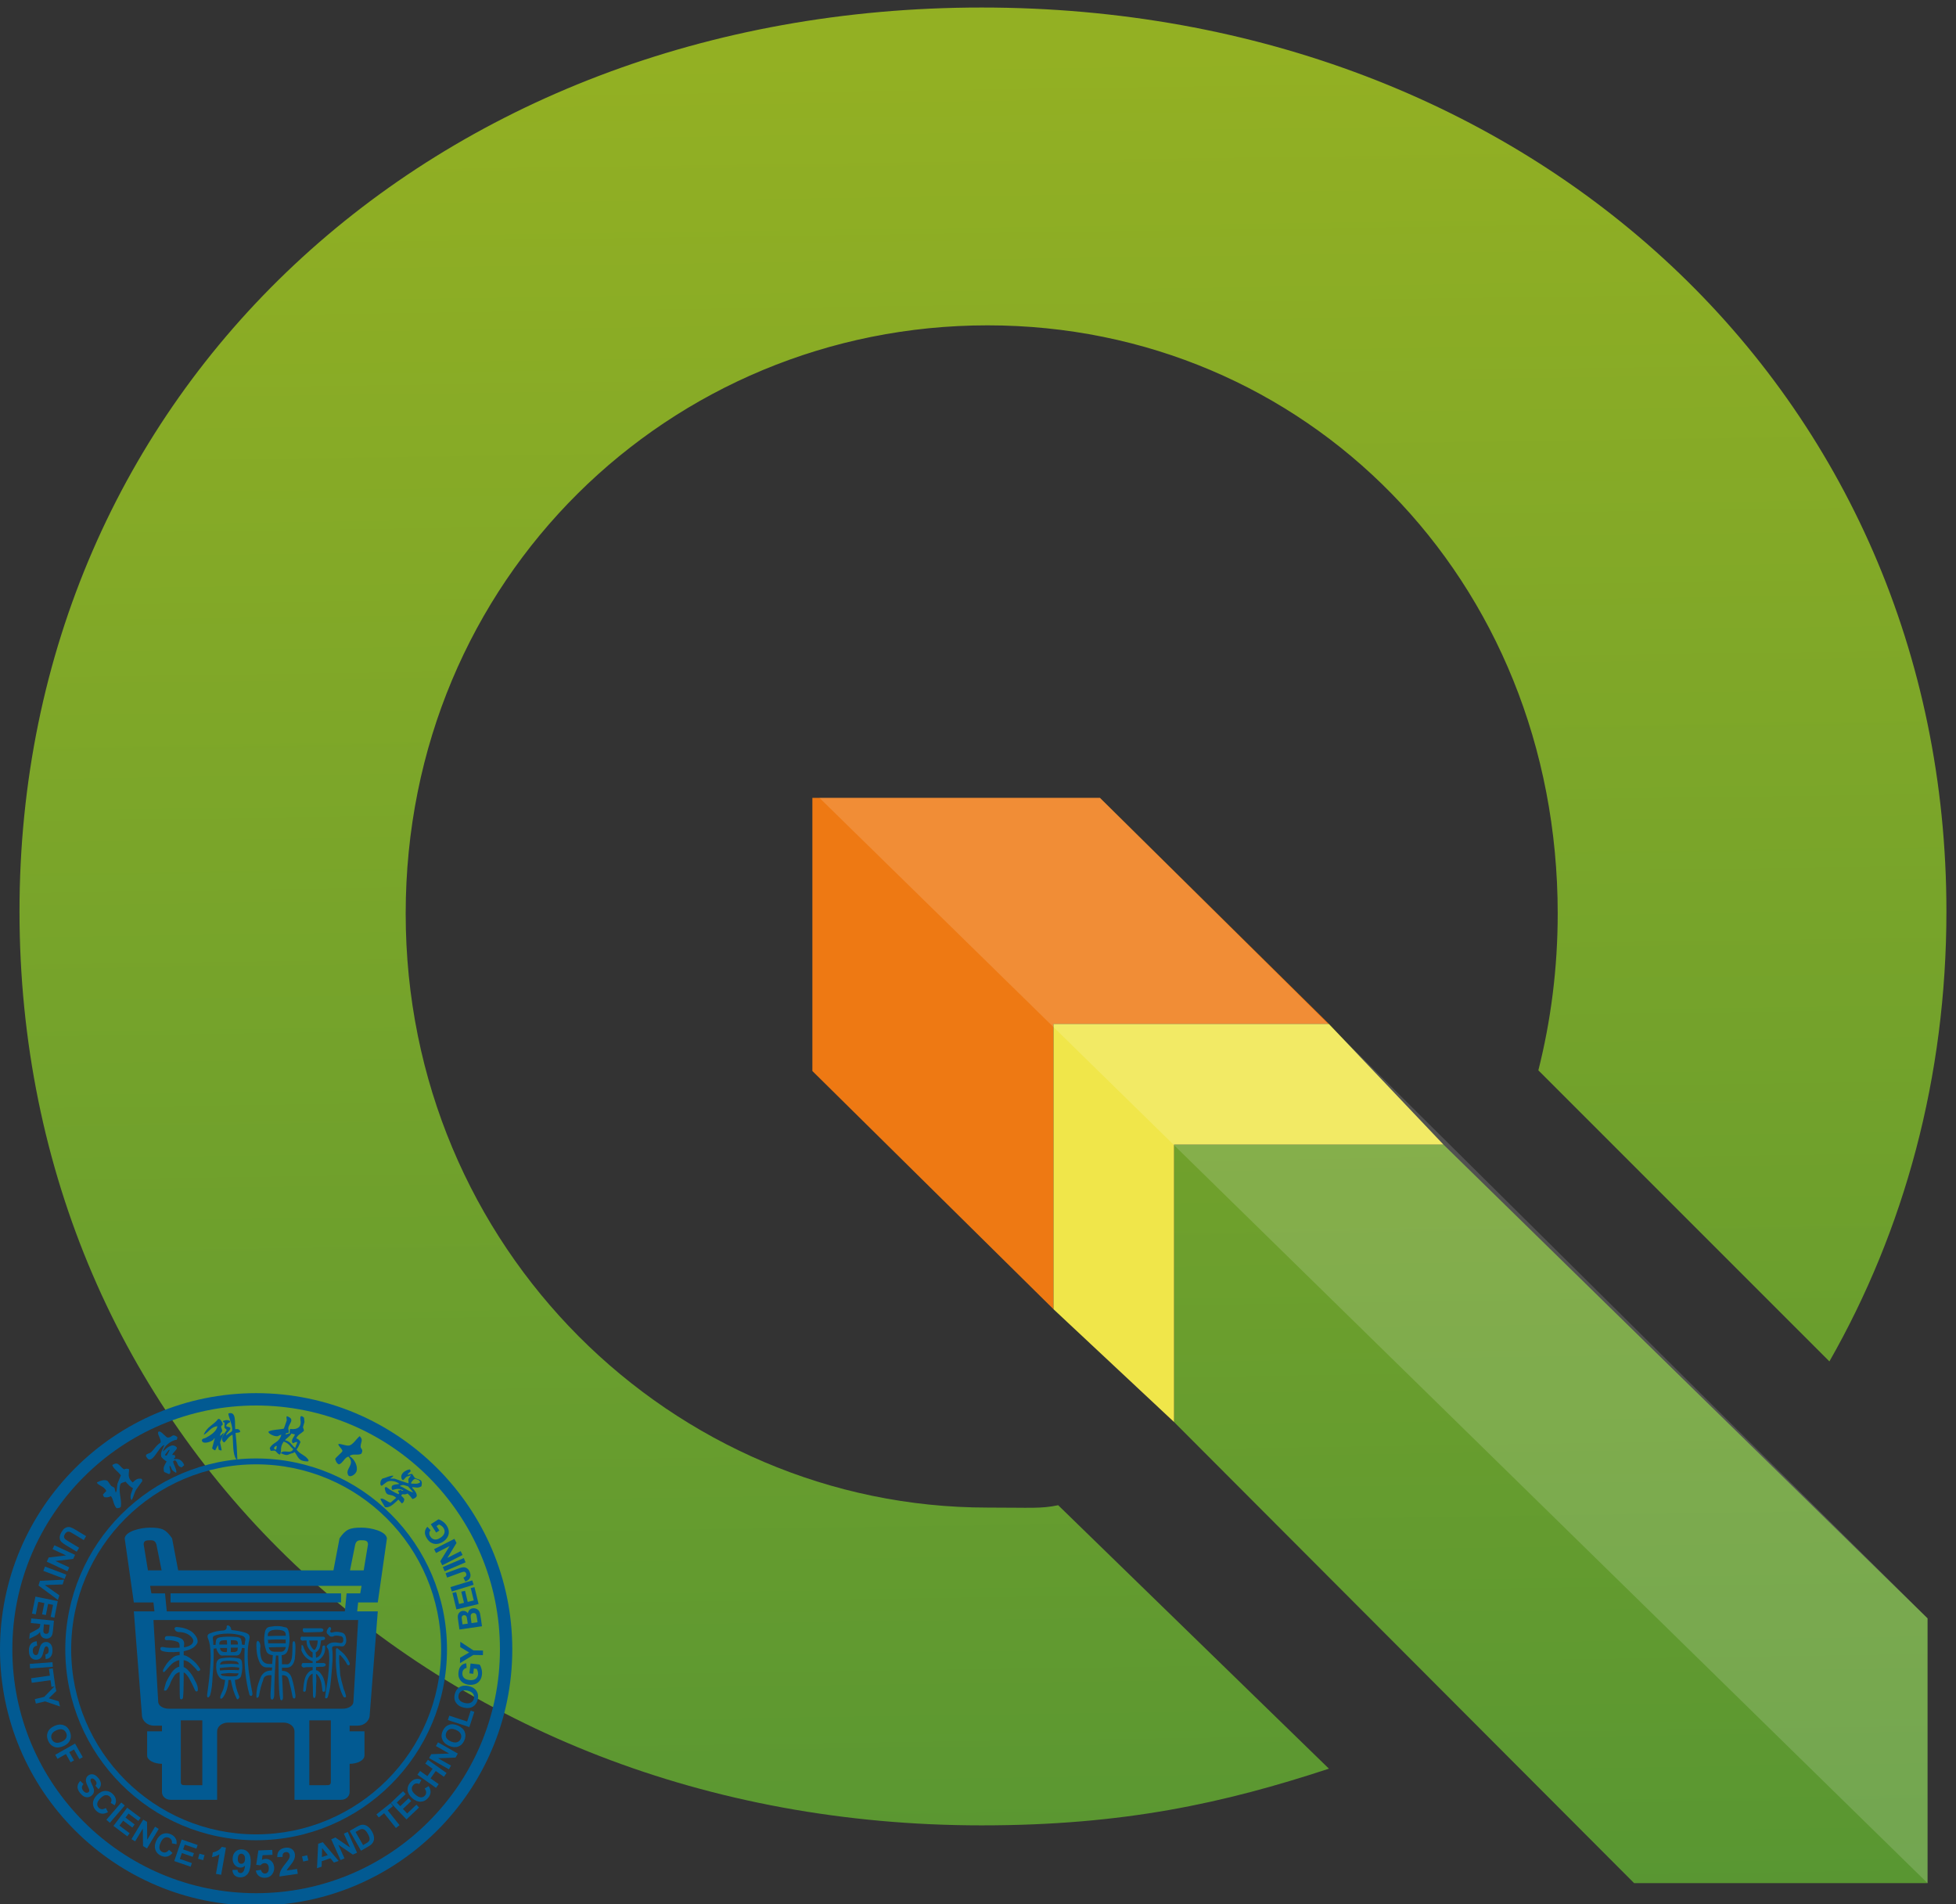 <?xml version="1.0" encoding="UTF-8" standalone="no"?>
<!-- Generator: Adobe Illustrator 16.0.0, SVG Export Plug-In . SVG Version: 6.00 Build 0)  -->

<svg width="336" height="327" xmlns="http://www.w3.org/2000/svg" xmlns:undefined="http://sodipodi.sourceforge.net/DTD/sodipodi-0.dtd" xml:space="preserve" enable-background="new 0 0 128 128" version="1.1">
 <rect width="100%" height="100%" fill="#333333" stroke="none"/>
 <title>QGIS</title>
 <defs id="defs953">
  <linearGradient y2="-1.483" x2="0.47" y1="1.035" x1="0.508" id="SVGID_1_">
   <stop stop-color="#589632" id="stop932" offset="0"/>
   <stop stop-color="#93B023" id="stop934" offset="1"/>
  </linearGradient>
  <linearGradient y2="0.029" x2="0.493" y1="1.048" x1="0.508" id="SVGID_2_">
   <stop stop-color="#589632" id="stop941" offset="0"/>
   <stop stop-color="#93B023" id="stop943" offset="1"/>
  </linearGradient>
 </defs>
 <g>
  <title>Layer 1</title>
  <polygon id="polygon930" points="188.952,137.028 139.549,137.028 139.549,183.938 180.968,224.845 180.968,175.859 228.285,175.859 " fill="#ee7913"/>
  <polygon id="polygon937" points="201.678,196.568 201.678,244.221 280.711,323.415 331.113,323.415 331.113,277.936 247.951,196.568 " fill="url(#SVGID_1_)"/>
  <polygon id="polygon939" points="228.285,175.859 180.968,175.859 180.968,224.845 201.678,244.221 201.678,196.568 247.951,196.568 " fill="#f0e64a"/>
  <path stroke-width="2.589" id="path946" d="m181.771,258.508c-3.016,0.626 -4.579,0.406 -12.128,0.406c-54.016,0 -99.955,-44.417 -99.955,-102.011c0,-57.594 45.434,-101.029 99.955,-101.029c54.521,0 97.939,43.438 97.939,101.029c0,9.369 -1.168,18.377 -3.324,26.917l49.996,49.991c12.889,-22.589 20.101,-48.846 20.101,-77.291c0,-88.764 -70.835,-155.227 -165.719,-155.227c-94.452,-0.003 -165.286,66.022 -165.286,155.224c0,89.634 70.835,156.974 165.284,156.974c24.378,0 41.598,-3.803 59.649,-9.736l-46.511,-45.248z" fill="url(#SVGID_2_)"/>
  <polygon id="polygon948" points="331.113,277.936 331.113,323.415 140.766,137.028 188.952,137.028 " enable-background="new    " fill="#ffffff" opacity="0.15"/>
  <g>
   <path fill="#025A92" d="m70.694,254.804c-0.031,-0.033 -0.064,-0.066 -0.095,-0.099c0.129,-0.283 0.37,-0.583 0.669,-0.735c0.208,0.069 0.416,0.138 0.624,0.206c0.087,0.091 0.173,0.181 0.26,0.272c0.007,0.04 0.015,0.081 0.022,0.121c-0.465,0.385 -1.014,0.21 -1.48,0.234zm0.26,1.457c-0.009,0.008 -0.016,0.016 -0.025,0.024c-0.74,-0.119 -1.548,-0.87 -2.251,-1.063c0.495,-0.373 0.939,-0.082 1.425,0.054c0.283,0.329 0.567,0.657 0.851,0.986zm0.271,-2.486c-0.141,-0.212 -0.282,-0.425 -0.422,-0.638c-0.218,0.025 -0.406,0.018 -0.632,0.132c-0.056,-0.009 -0.113,-0.019 -0.168,-0.028c0.105,-0.214 0.401,-0.363 0.544,-0.569c-0.038,-0.106 -0.076,-0.211 -0.114,-0.317c-0.807,0.082 -1.848,0.791 -1.391,1.712c0.064,0.05 0.127,0.099 0.191,0.15c0.246,-0.149 0.386,-0.485 0.642,-0.616c0.171,-0.087 0.39,-0.074 0.634,-0.228c0.024,0.009 0.048,0.017 0.072,0.026c-0.141,0.198 -0.283,0.397 -0.424,0.596c-0.061,0.241 0.075,0.493 0.008,0.75c-0.074,0.006 -2.21,-0.73 -2.377,-0.8c-0.242,-0.006 -0.484,-0.011 -0.725,-0.016c-0.007,-0.008 -0.016,-0.016 -0.024,-0.024c0.21,-0.15 0.35,-0.198 0.516,-0.4c-0.008,-0.024 -0.015,-0.049 -0.022,-0.073c-0.634,-0.01 -1.232,0.377 -1.873,0.516c-0.324,0.366 -0.367,0.7 -0.289,1.082c0.064,0.05 0.127,0.099 0.191,0.149c0.303,-0.228 0.606,-0.455 0.909,-0.682c0.569,-0.308 1.569,-0.132 2.121,0.335c-0.008,0.008 -0.016,0.015 -0.025,0.024c-0.446,0.109 -0.768,-0.01 -1.241,0.336c-0.018,0.096 -0.036,0.193 -0.054,0.289c0.021,0.175 -0.015,0.221 0.16,0.414c0.672,-0.207 1.214,-0.339 1.86,0.112c-0.008,0.008 -0.016,0.016 -0.025,0.024c-0.081,-0.001 -0.162,-0.003 -0.242,-0.005c-0.079,-0.066 -0.158,-0.132 -0.238,-0.199c-0.17,0.184 -0.146,0.179 -0.342,0.138c-0.025,0.023 -0.05,0.047 -0.074,0.071c0.034,0.138 0.057,0.209 0.211,0.367c-0.042,0.071 -0.085,0.144 -0.126,0.215c-0.733,-0.313 -1.323,-0.656 -2.078,-1.23c-0.057,0.007 -0.113,0.014 -0.169,0.021c-0.041,0.04 -0.083,0.079 -0.123,0.118c0.237,1.778 0.989,0.774 1.97,1.711c-0.32,0.276 -0.64,0.551 -0.961,0.826c-0.457,-0.045 -1.208,-0.812 -1.654,-0.688c-0.032,0.016 -0.065,0.031 -0.098,0.047c0.153,0.448 0.561,0.938 0.768,1.395c0.75,0.263 1.57,-0.565 2.325,-1.281c0.197,0.222 0.394,0.444 0.591,0.665c0.37,-0.19 0.391,-0.477 0.426,-0.741c-0.137,-0.233 -0.313,-0.396 -0.543,-0.616c0.058,-0.071 0.116,-0.143 0.174,-0.214c0.294,0.007 0.627,0.058 0.921,-0.126c0.324,0.259 0.613,0.632 0.851,0.937c0.22,-0.047 0.563,-0.197 0.711,-0.445c0.153,-0.418 -0.342,-1.07 -0.767,-1.491c0.001,-0.016 0.001,-0.032 0.001,-0.048c0.016,-0.016 0.033,-0.032 0.049,-0.048c0.595,-0.004 0.919,0.238 1.552,-0.161c0.286,-1.364 -0.484,-1.024 -1.178,-1.476z" clip-rule="evenodd" fill-rule="evenodd"/>
   <path fill="#025A92" d="m61.784,246.649c0.673,0.66 0.182,1.003 0.159,1.771c-0.014,0.457 0.551,0.445 0.132,1.247c-0.619,0.35 -1.497,-0.098 -2.026,0.405c0.895,0.543 1.492,1.837 1.174,2.659c-0.225,0.581 -1.193,1.108 -1.425,0.578c-0.562,-1.102 1.269,-1.741 0.086,-3.137c-0.118,0.017 -0.119,-0.006 -0.236,0.055c-0.597,0.333 -0.833,1.13 -1.453,1.27c-0.472,-0.3 -0.492,-0.582 -0.623,-0.947c0.238,-0.362 1.234,-1.164 1.248,-1.347c0.024,-0.314 -0.655,-0.799 -0.701,-1.148c0.015,-0.024 0.03,-0.048 0.045,-0.073c0.529,-0.008 1.199,0.331 1.748,0.283c0.671,-0.058 1.295,-1.164 1.871,-1.616z" clip-rule="evenodd" fill-rule="evenodd"/>
   <path fill="#025A92" d="m48.939,247.338c0.282,-0.322 1.017,-0.807 1.098,-1.141c0.211,0.052 0.422,0.105 0.633,0.157c-0.148,0.428 -0.612,0.815 -0.498,1.291c0.038,0.129 0.08,0.143 0.191,0.225c0.204,-0.115 0.428,-0.255 0.724,-0.209c-0.13,0.334 -0.26,0.666 -0.39,0.999c-0.655,-0.464 -0.718,-1.083 -1.757,-1.323zm-1.497,1.608c-0.003,0.011 -0.005,0.022 -0.008,0.033c-0.119,-0.041 -0.239,-0.083 -0.358,-0.124c0.014,-0.103 0.028,-0.206 0.042,-0.309c0.102,-0.08 0.205,-0.161 0.308,-0.241c0.041,0.022 0.083,0.044 0.125,0.066c-0.036,0.192 -0.072,0.383 -0.108,0.575zm3.505,-0.011c0.278,-0.34 0.467,-0.806 0.673,-1.282c-0.132,-0.288 -0.343,-0.498 -0.725,-0.64c0.242,-0.61 0.886,-0.854 1.306,-1.266c0.028,-0.297 -0.149,-0.431 -0.15,-0.674c0.083,-0.286 0.166,-0.572 0.249,-0.858c-0.022,-0.241 -0.045,-0.483 -0.067,-0.724c-0.12,-0.124 -0.199,-0.213 -0.425,-0.283c-0.05,0.011 -0.1,0.022 -0.15,0.033c-0.152,0.376 -0.007,0.667 -0.007,1.024c-0.002,1.112 -0.948,1.246 -1.806,1.142c-0.092,0.329 -0.115,0.525 -0.041,0.732c-0.256,0.078 -0.511,0.155 -0.766,0.233c0.088,-0.273 0.21,-0.32 0.491,-0.266c0.193,-0.346 -0.034,-0.511 -0.009,-0.816c0.065,-0.809 1.285,-1.529 -0.226,-2.073c-0.014,0.009 -0.028,0.017 -0.042,0.025c-0.101,0.267 0.021,0.418 0.001,0.708c-0.163,0.466 -0.327,0.932 -0.49,1.399c-0.755,0.196 -1.886,0.144 -2.597,0.484c-0.02,0.031 -0.039,0.061 -0.058,0.092c0.065,0.36 1.031,0.786 1.549,0.74c0.211,-0.089 0.422,-0.178 0.632,-0.267c0.011,0.003 0.022,0.005 0.034,0.008c-0.374,1.437 -1.434,1.229 -1.988,2.298c0.056,0.156 0.111,0.311 0.166,0.467c0.228,-0.014 0.455,-0.028 0.683,-0.042c0.381,0.179 0.409,0.534 0.891,0.682c0.22,-0.237 0.182,-0.761 0.216,-1.149c0.042,-0.487 0.284,-0.819 0.448,-1.09c0.922,0.313 1.067,0.841 1.624,1.289c-0.333,0.964 -1.696,-0.028 -2.122,0.709c1.31,0.609 1.07,0.192 2.131,-0.035c0.083,-0.05 0.166,-0.1 0.249,-0.15c0.635,0.815 0.582,1.612 2.291,1.597c0.036,-0.05 0.072,-0.1 0.108,-0.15c-0.357,-0.848 -1.615,-1.113 -2.074,-1.897z" clip-rule="evenodd" fill-rule="evenodd"/>
   <path fill="#025A92" d="m38.458,246.088c-0.31,0.131 -0.398,0.352 -0.649,0.524c0.015,-0.532 0.316,-0.59 0.352,-0.876c0.033,-0.267 -0.237,-0.511 -0.157,-0.819c0.064,-0.113 0.169,-0.107 0.233,-0.22c0.12,-0.237 -0.33,-0.92 -0.563,-0.998c-0.065,-0.003 -0.129,-0.007 -0.195,-0.01c-0.833,1.106 -1.895,1.262 -2.491,2.726c0.854,-0.411 1.164,-1.311 2.342,-1.487c-0.058,0.881 -1.26,1.632 -1.963,1.991c-0.373,0.191 -0.517,0.073 -0.695,0.4c0.038,0.247 0.118,0.357 0.304,0.416c0.542,0.164 1.653,-0.273 1.764,-0.617c0.039,-0.037 0.078,-0.073 0.117,-0.109c0.011,-0.001 0.021,-0.002 0.032,-0.004c-0.15,0.575 -0.299,1.149 -0.449,1.724c0.122,0.166 0.258,0.231 0.424,0.338c0.042,-0.005 0.085,-0.009 0.127,-0.014c0.131,-0.262 0.263,-0.523 0.394,-0.785l0.06,-0.038c0.038,0.242 0.076,0.484 0.114,0.727c0.09,0.043 0.181,0.087 0.272,0.13c0.086,0.001 0.172,0.002 0.257,0.004c-0.095,-0.461 -0.19,-0.923 -0.284,-1.384c0.218,-0.54 0.436,-1.079 0.654,-1.618zm2.814,-0.157c-0.06,-0.443 -0.38,-0.564 -0.859,-0.482c-0.128,-0.988 0.26,-3.159 -1.173,-2.699c-0.099,0.373 0.894,2.358 0.602,3.053c0,0 -0.957,0.688 -1.012,0.726c0.114,-0.534 0.572,-0.708 0.74,-1.146c0.127,-0.359 -0.571,-0.268 -0.732,-0.496c0.11,-0.284 0.335,-0.522 0.67,-0.622c0.005,-0.055 0.01,-0.109 0.014,-0.163c-0.014,-0.03 -0.029,-0.061 -0.042,-0.092c-0.383,-0.183 -0.764,-0.157 -1.186,0.037c0.05,0.206 0.076,0.248 0.286,0.258c-0.009,0.301 -0.018,0.602 -0.027,0.904c0.132,0.125 0.264,0.249 0.396,0.374c-0.207,0.391 -1.137,1.313 -0.681,1.943c0.079,0.13 0.134,0.149 0.279,0.194c0.48,-0.465 0.679,-0.982 1.364,-1.312c0.011,-0.001 0.021,-0.003 0.032,-0.004c0.137,1.273 -0.011,3.326 0.635,4.207c0.064,0.056 0.041,0.027 0.194,0.011c-0.046,-1.379 -0.131,-2.953 -0.318,-4.533c0.283,-0.025 0.59,-0.031 0.755,-0.15c0.021,-0.002 0.042,-0.005 0.064,-0.007z" clip-rule="evenodd" fill-rule="evenodd"/>
   <path fill="#025A92" d="m28.645,249.959c-0.046,0.006 -0.093,0.013 -0.139,0.018c-0.036,0.003 -0.072,0.004 -0.107,0.006c-0.01,-0.057 -0.021,-0.113 -0.031,-0.17c0.195,-0.247 0.388,-0.495 0.582,-0.743c0.063,-0.025 0.127,-0.05 0.189,-0.075c0.004,0.011 0.009,0.021 0.013,0.032c-0.169,0.31 -0.338,0.621 -0.507,0.932zm1.316,0.647c-0.031,-0.049 -0.062,-0.097 -0.093,-0.146l0.259,-0.175c-0.04,-0.13 -0.079,-0.261 -0.118,-0.392c-0.112,-0.029 -0.224,-0.016 -0.366,-0.001c-0.013,-0.031 -0.025,-0.063 -0.038,-0.095c0.173,-0.352 0.655,-0.705 0.779,-1.076c-0.01,-0.057 -0.021,-0.114 -0.031,-0.17c-0.824,-0.772 -1.652,0.101 -2.317,0.7l-0.031,0.012c0.057,-0.754 1.326,-1.917 2.353,-1.993c0.091,-0.153 0.097,-0.289 0.102,-0.479c-0.943,-0.675 -0.793,0.071 -1.64,0.102c-0.399,-0.111 -0.948,-0.921 -1.404,-1.051c-0.067,0.014 -0.135,0.029 -0.202,0.043c-0.296,0.419 0.518,1.216 0.373,1.863c-0.818,0.534 -1.037,1.079 -1.588,1.616c-0.226,0.22 -0.623,0.265 -0.878,0.458c-0.017,0.08 -0.034,0.16 -0.051,0.239c0.944,1.978 2.055,-1.478 3.091,-1.883c0.015,0.006 0.03,0.013 0.045,0.019c-0.183,0.628 -0.672,1.149 -0.517,1.922c0.048,0.262 0.69,0.735 0.931,0.873c-0.281,0.565 -0.704,0.995 -0.416,1.81c0.279,0.12 0.559,0.241 0.838,0.362c0.112,-0.07 0.139,-0.093 0.184,-0.182c0.145,-0.225 -0.14,-0.908 -0.097,-1.167c0.027,-0.023 0.055,-0.046 0.082,-0.069c0.154,0.128 0.181,0.417 0.326,0.638c0.172,0.261 0.434,0.395 0.655,0.545c0.031,-0.013 0.063,-0.025 0.095,-0.038c0.085,-0.556 -0.489,-1.326 -0.55,-1.938c0.101,-0.052 0.203,-0.104 0.303,-0.157c0.011,-0.004 0.021,-0.008 0.032,-0.012c0.601,0.434 0.253,1.034 1.144,1.227c0.143,-0.13 0.287,-0.26 0.43,-0.39c-0.283,-0.758 -0.983,-1.239 -1.682,-1.014z" clip-rule="evenodd" fill-rule="evenodd"/>
   <path fill="#025A92" d="m19.292,251.604c1.123,-0.741 1.222,0.346 2.045,0.742c0.269,-0.126 0.513,-0.143 0.769,-0.053c0.024,0.027 0.047,0.054 0.071,0.081c-0.021,0.809 -0.335,1.415 0.623,2.233c0.596,-0.611 0.965,-0.766 1.57,-0.615c0.027,0.121 0.053,0.242 0.079,0.362c-0.345,0.48 -0.69,0.96 -1.035,1.439c-0.378,0.609 -0.455,1.268 -0.78,1.838c-0.055,-0.063 -0.111,-0.126 -0.166,-0.189c-0.169,-0.669 0.177,-1.213 0.373,-1.864c-0.442,-0.2 -0.83,-0.608 -1.28,-1.127c-0.301,0.162 -0.509,0.104 -0.839,0.354c-0.501,1.29 0.268,2.707 0.026,4.007c-0.286,0.235 -0.464,0.185 -0.728,0.209c-0.621,-0.721 -0.443,-1.358 -0.965,-2.077c-0.349,0.219 -0.798,0.254 -1.134,0.183c-0.198,-0.213 -0.206,-0.29 -0.225,-0.474c0.191,-0.2 0.383,-0.401 0.574,-0.601c-0.429,-0.859 -1.321,-0.865 -1.62,-1.404c0.01,-0.024 0.02,-0.05 0.03,-0.074c0.539,-0.263 1.325,-0.562 1.825,-0.216c0.195,0.276 0.39,0.552 0.585,0.828c0.189,0.105 0.377,0.211 0.566,0.317c0.075,0.285 0.151,0.571 0.226,0.857c0.278,-0.476 0.185,-1.065 0.303,-1.563c0.191,-0.472 0.383,-0.945 0.575,-1.417c-0.387,-0.594 -1.331,-1.163 -1.469,-1.777z" clip-rule="evenodd" fill-rule="evenodd"/>
   <path fill="#025A92" d="m0,283.261c0,-24.285 19.715,-44 44,-44c24.285,0 44,19.715 44,44c0,24.285 -19.715,44 -44,44c-24.285,0 -44,-19.715 -44,-44zm44,-41.878c-23.113,0 -41.879,18.765 -41.879,41.878c0,23.113 18.766,41.878 41.879,41.878c23.113,0 41.879,-18.765 41.879,-41.878c0,-23.113 -18.765,-41.878 -41.879,-41.878z" clip-rule="evenodd" fill-rule="evenodd"/>
   <path fill="#025A92" d="m11.215,283.261c0,-18.094 14.69,-32.784 32.785,-32.784c18.095,0 32.785,14.69 32.785,32.784c0,18.094 -14.69,32.784 -32.785,32.784c-18.095,0 -32.785,-14.69 -32.785,-32.784zm32.785,-31.774c-17.537,0 -31.774,14.237 -31.774,31.774c0,17.536 14.238,31.774 31.774,31.774c17.537,0 31.774,-14.238 31.774,-31.774c0,-17.536 -14.238,-31.774 -31.774,-31.774z" clip-rule="evenodd" fill-rule="evenodd"/>
   <path fill="#025A92" d="m35.131,318.587l-0.231,0.874l-0.875,-0.232l0.232,-0.874l0.874,0.232z" clip-rule="evenodd" fill-rule="evenodd"/>
   <path fill="#025A92" d="m37.989,321.977l-0.891,-0.157l0.593,-3.357c-0.379,0.247 -0.802,0.404 -1.27,0.472l0.143,-0.808c0.246,-0.035 0.524,-0.135 0.834,-0.299c0.31,-0.164 0.54,-0.379 0.692,-0.644l0.723,0.127l-0.824,4.666z" clip-rule="evenodd" fill-rule="evenodd"/>
   <path fill="#025A92" d="m42.093,319.323c0.02,-0.291 -0.032,-0.521 -0.155,-0.691c-0.123,-0.17 -0.272,-0.261 -0.448,-0.273c-0.167,-0.011 -0.31,0.045 -0.429,0.169c-0.119,0.124 -0.189,0.336 -0.209,0.636c-0.021,0.304 0.024,0.531 0.135,0.682c0.11,0.151 0.255,0.232 0.435,0.244c0.173,0.012 0.324,-0.047 0.452,-0.175c0.128,-0.129 0.202,-0.326 0.22,-0.592zm-2.177,1.833l0.88,-0.037c0.009,0.179 0.056,0.314 0.14,0.406c0.085,0.092 0.2,0.143 0.348,0.153c0.186,0.013 0.35,-0.062 0.493,-0.224c0.142,-0.163 0.25,-0.512 0.323,-1.05c-0.244,0.248 -0.537,0.361 -0.877,0.337c-0.371,-0.025 -0.68,-0.19 -0.93,-0.494c-0.249,-0.304 -0.358,-0.685 -0.327,-1.143c0.033,-0.478 0.201,-0.853 0.505,-1.125c0.303,-0.273 0.674,-0.395 1.113,-0.365c0.478,0.032 0.857,0.244 1.137,0.634c0.281,0.39 0.393,1.008 0.335,1.854c-0.059,0.86 -0.261,1.471 -0.606,1.83c-0.345,0.359 -0.773,0.521 -1.285,0.487c-0.368,-0.025 -0.659,-0.144 -0.873,-0.355c-0.213,-0.211 -0.339,-0.514 -0.377,-0.908z" clip-rule="evenodd" fill-rule="evenodd"/>
   <path fill="#025A92" d="m43.943,321.257l0.897,-0.128c0.034,0.203 0.116,0.361 0.247,0.475c0.131,0.114 0.279,0.168 0.444,0.162c0.189,-0.007 0.346,-0.09 0.47,-0.249c0.125,-0.158 0.182,-0.392 0.17,-0.7c-0.011,-0.29 -0.085,-0.504 -0.22,-0.644c-0.136,-0.14 -0.307,-0.206 -0.515,-0.198c-0.259,0.011 -0.487,0.134 -0.684,0.371l-0.738,-0.077l0.368,-2.472l2.39,-0.093l0.033,0.846l-1.705,0.066l-0.11,0.806c0.198,-0.109 0.401,-0.167 0.612,-0.175c0.401,-0.016 0.746,0.117 1.036,0.398c0.29,0.281 0.444,0.654 0.462,1.119c0.015,0.388 -0.084,0.739 -0.297,1.052c-0.291,0.428 -0.708,0.652 -1.252,0.674c-0.436,0.017 -0.795,-0.086 -1.079,-0.309c-0.284,-0.223 -0.46,-0.531 -0.529,-0.923z" clip-rule="evenodd" fill-rule="evenodd"/>
   <path fill="#025A92" d="m51.03,320.978l0.122,0.831l-3.137,0.46c-0.013,-0.319 0.046,-0.632 0.174,-0.938c0.129,-0.306 0.409,-0.729 0.843,-1.267c0.348,-0.435 0.558,-0.726 0.63,-0.873c0.096,-0.203 0.131,-0.394 0.104,-0.575c-0.029,-0.2 -0.105,-0.345 -0.229,-0.437c-0.123,-0.091 -0.279,-0.123 -0.468,-0.096c-0.187,0.028 -0.327,0.106 -0.421,0.234c-0.093,0.129 -0.13,0.325 -0.109,0.589l-0.905,0.042c-0.019,-0.501 0.096,-0.879 0.345,-1.134c0.249,-0.256 0.583,-0.414 1.004,-0.475c0.461,-0.068 0.841,0.004 1.141,0.213c0.299,0.21 0.477,0.499 0.531,0.869c0.031,0.21 0.023,0.416 -0.025,0.617c-0.047,0.201 -0.138,0.418 -0.271,0.649c-0.088,0.154 -0.254,0.381 -0.498,0.681c-0.245,0.3 -0.398,0.499 -0.461,0.595c-0.063,0.096 -0.112,0.188 -0.147,0.275l1.777,-0.26z" clip-rule="evenodd" fill-rule="evenodd"/>
   <path fill="#025A92" d="m52.764,318.621l0.207,0.88l-0.881,0.207l-0.207,-0.88l0.881,-0.207z" clip-rule="evenodd" fill-rule="evenodd"/>
   <path fill="#025A92" d="m28.595,281.684c-0.194,0 -0.29,-0.108 -0.29,-0.322c0.038,-0.25 0.154,-0.376 0.347,-0.376c1.004,-0.036 1.796,0.09 2.375,0.376c0.501,0.214 0.695,0.645 0.579,1.29l0,0.269c0.617,-0.108 1.062,-0.287 1.332,-0.537c0.424,-0.466 0.328,-0.949 -0.29,-1.451c-0.502,-0.43 -1.178,-0.645 -2.027,-0.645c-0.386,-0.071 -0.599,-0.269 -0.637,-0.591c0,-0.179 0.135,-0.269 0.406,-0.269c1.043,0.072 1.892,0.341 2.549,0.806c0.772,0.645 1.101,1.272 0.985,1.881c-0.31,0.681 -1.005,1.147 -2.085,1.397c-0.078,0.036 -0.174,0.053 -0.289,0.053l0,0.699c0.347,0.036 0.772,0.251 1.274,0.645c0.617,0.43 1.139,1.003 1.564,1.72c0.038,0.144 -0.02,0.251 -0.174,0.323c-0.116,0.072 -0.232,0.054 -0.347,-0.054c-0.194,-0.286 -0.56,-0.68 -1.101,-1.182c-0.426,-0.358 -0.831,-0.555 -1.216,-0.592l0,1.183c0.269,0.107 0.521,0.287 0.753,0.537c0.464,0.466 0.849,1.04 1.159,1.72c0.386,0.645 0.559,1.201 0.521,1.666c0,0.143 -0.058,0.232 -0.174,0.268c-0.078,0.035 -0.174,-0.018 -0.29,-0.161c-0.039,-0.107 -0.136,-0.323 -0.289,-0.645c-0.31,-0.645 -0.58,-1.164 -0.811,-1.559c-0.348,-0.537 -0.638,-0.842 -0.869,-0.914l0,1.344c0,1.326 -0.039,2.329 -0.116,3.01c-0.039,0.143 -0.116,0.233 -0.232,0.269c-0.116,0.036 -0.212,-0.018 -0.289,-0.161c-0.039,-0.215 -0.058,-1.219 -0.058,-3.01l0,-1.504c-0.309,0.072 -0.579,0.233 -0.811,0.483c-0.386,0.538 -0.657,1.04 -0.811,1.505c-0.155,0.395 -0.368,0.771 -0.637,1.129c-0.116,0.072 -0.232,0.09 -0.348,0.054c-0.078,-0.035 -0.097,-0.107 -0.058,-0.215c0,-0.035 0.019,-0.108 0.058,-0.215c0.116,-0.465 0.212,-0.806 0.29,-1.021c0.193,-0.43 0.521,-1.003 0.985,-1.72c0.424,-0.538 0.849,-0.842 1.274,-0.914l0,-1.129c-0.31,0.036 -0.676,0.198 -1.101,0.484c-0.116,0.072 -0.367,0.323 -0.753,0.752c-0.271,0.323 -0.463,0.537 -0.579,0.645c-0.116,0.144 -0.213,0.197 -0.29,0.162c-0.078,-0.072 -0.097,-0.197 -0.058,-0.376c0.386,-0.824 0.888,-1.487 1.506,-1.989c0.386,-0.358 0.83,-0.537 1.332,-0.537l0,-0.591c-1.39,0.144 -2.414,0.09 -3.07,-0.161c-0.194,-0.108 -0.271,-0.269 -0.232,-0.484c0.077,-0.143 0.232,-0.197 0.464,-0.161c0.579,0.144 1.506,0.18 2.78,0.108l0.058,0c0.038,-0.609 -0.097,-0.949 -0.405,-1.022c-0.618,-0.215 -1.237,-0.304 -1.854,-0.269z" clip-rule="evenodd" fill-rule="evenodd"/>
   <path fill="#025A92" d="m40.806,283.404c0,-0.108 0.019,-0.25 0.058,-0.43l-1.216,0l0,0.752l0.695,0c0.309,-0.107 0.463,-0.215 0.463,-0.322zm-0.289,-1.666c-0.078,0 -0.213,-0.018 -0.406,-0.054l-0.463,0l0,0.752l1.216,0l0,-0.161c0,-0.323 -0.116,-0.501 -0.347,-0.537zm0.058,6.128c0.232,-0.072 0.366,-0.233 0.406,-0.484l-0.637,0c-0.464,-0.035 -0.831,-0.053 -1.101,-0.053c-0.116,0 -0.271,0.019 -0.463,0.053c-0.426,0.036 -0.715,0.072 -0.869,0.108c0.077,0.215 0.232,0.323 0.463,0.323c0.656,0.108 1.39,0.126 2.201,0.054zm-2.201,-2.58c-0.347,0.072 -0.541,0.269 -0.579,0.591c0.463,-0.072 0.927,-0.107 1.39,-0.107c0.501,-0.036 1.12,-0.018 1.854,0.053c-0.078,-0.25 -0.213,-0.411 -0.405,-0.484c-0.734,-0.143 -1.487,-0.161 -2.259,-0.054zm-0.463,-1.881c0.116,0.215 0.366,0.322 0.753,0.322l0.289,0c0.038,-0.25 0.058,-0.483 0.058,-0.699l-1.216,0c0,0.144 0.038,0.269 0.116,0.376zm3.128,3.44c0,-0.071 0.019,-0.161 0.058,-0.269l0,-0.161c-0.541,-0.107 -1.1,-0.143 -1.679,-0.107c-0.541,0.036 -1.101,0.09 -1.68,0.161l0.058,0.43c0.927,-0.107 2.007,-0.125 3.244,-0.054zm-3.36,-4.622l0,0.215l1.332,0c0,-0.287 -0.02,-0.537 -0.058,-0.752l-0.405,0c-0.194,0.036 -0.347,0.054 -0.464,0.054c-0.271,0.108 -0.405,0.269 -0.405,0.484zm0.347,2.58c1.004,-0.179 1.988,-0.179 2.954,0c0.347,0.072 0.54,0.287 0.579,0.645c0.116,0.718 0.077,1.47 -0.116,2.258c-0.078,0.466 -0.444,0.735 -1.101,0.806c0.077,0.86 0.309,1.756 0.695,2.687c0.116,0.179 0.096,0.358 -0.058,0.538c-0.078,0.071 -0.136,0.107 -0.174,0.107c-0.078,0 -0.136,-0.054 -0.174,-0.161c-0.425,-0.86 -0.753,-1.917 -0.985,-3.171l-0.406,0c-0.078,1.29 -0.406,2.311 -0.985,3.064c-0.155,0.143 -0.271,0.197 -0.348,0.161c-0.078,-0.072 -0.097,-0.197 -0.058,-0.376c0,-0.072 0.058,-0.234 0.174,-0.484c0.232,-0.466 0.367,-0.807 0.405,-1.021c0.077,-0.25 0.154,-0.663 0.232,-1.236l0,-0.108c-0.503,-0.035 -0.869,-0.25 -1.101,-0.645c-0.347,-0.501 -0.483,-1.2 -0.405,-2.096c0.077,-0.573 0.367,-0.896 0.869,-0.968zm-0.29,-3.601c0.772,-0.143 1.776,-0.161 3.012,-0.054c0.464,0.072 0.695,0.251 0.695,0.537c0,0.072 0.019,0.144 0.058,0.215c0.038,0.144 0.058,0.323 0.058,0.537c0.154,0.036 0.309,0.054 0.463,0.054c0,-0.072 0.019,-0.197 0.058,-0.376c0,-0.179 0.019,-0.304 0.058,-0.376c0.077,-0.43 -0.155,-0.716 -0.695,-0.86c-0.695,-0.215 -1.468,-0.323 -2.317,-0.323c-1.005,0 -1.816,0.144 -2.433,0.43c-0.116,0.108 -0.155,0.269 -0.116,0.484c0,0.144 0.019,0.323 0.058,0.537l0,0.484l0.406,0c0,-0.251 0.019,-0.484 0.058,-0.699c0.038,-0.323 0.251,-0.519 0.637,-0.591zm1.68,-1.935c0.193,0.144 0.289,0.341 0.289,0.591c0.038,0.072 0.116,0.108 0.232,0.108c0.733,0.072 1.467,0.214 2.201,0.43c0.386,0.144 0.599,0.287 0.637,0.43c0.116,0.18 0.135,0.395 0.058,0.645l0,0.107c-0.271,1.004 -0.348,2.401 -0.232,4.193c0.077,1.111 0.328,2.777 0.753,4.998c0.038,0.25 -0.02,0.411 -0.174,0.484c-0.155,0.035 -0.271,-0.054 -0.348,-0.269c-0.657,-2.437 -0.927,-5.07 -0.811,-7.902c-0.039,0 -0.116,-0.017 -0.232,-0.054l-0.232,0c-0.039,0.323 -0.136,0.627 -0.29,0.914c-0.155,0.287 -0.445,0.412 -0.869,0.376l-1.97,0c-0.386,0.073 -0.676,-0.053 -0.869,-0.376c-0.194,-0.25 -0.328,-0.537 -0.405,-0.86c-0.078,0 -0.174,0.018 -0.29,0.054l-0.174,0c0.038,1.29 0,2.652 -0.116,4.085c-0.039,0.358 -0.078,0.95 -0.116,1.774c0,-0.215 -0.02,-0.018 -0.058,0.591c-0.078,0.61 -0.174,1.11 -0.29,1.505c-0.116,0.286 -0.252,0.43 -0.405,0.43c-0.116,-0.036 -0.155,-0.215 -0.116,-0.537c0.27,-1.899 0.443,-3.475 0.521,-4.73c0.116,-1.397 0.096,-2.633 -0.058,-3.709c-0.078,-0.43 -0.174,-0.788 -0.29,-1.075c-0.232,-0.501 -0.116,-0.824 0.347,-0.968c0.695,-0.286 1.467,-0.447 2.317,-0.484c0.348,-0.071 0.521,-0.269 0.521,-0.591c-0.039,-0.143 0,-0.233 0.116,-0.269c0.116,-0.035 0.231,0 0.347,0.108z" clip-rule="evenodd" fill-rule="evenodd"/>
   <path fill="#025A92" d="m47.167,283.673l1.158,0c0.386,-0.035 0.637,-0.269 0.753,-0.699l0,-0.108c-1.236,0 -2.201,0.018 -2.896,0.054c0,0.072 0.019,0.144 0.058,0.215c0.154,0.359 0.464,0.537 0.927,0.537zm-1.158,-2.042c0,0.072 0.019,0.179 0.058,0.322l0,0.269l3.012,0l0,-0.645c-1.081,-0.035 -2.105,-0.017 -3.07,0.054zm0,-0.753l0,0.108c0.695,-0.036 1.718,-0.054 3.07,-0.054l0,-0.323c-0.039,-0.286 -0.232,-0.484 -0.579,-0.591c-0.579,-0.143 -1.159,-0.161 -1.738,-0.053c-0.541,0.18 -0.792,0.484 -0.753,0.913zm0.463,-1.505c0.888,-0.179 1.738,-0.143 2.549,0.107c0.308,0 0.521,0.341 0.637,1.022c0.154,0.932 0.096,1.846 -0.173,2.741c-0.155,0.645 -0.521,0.986 -1.101,1.021c0.038,0.466 0.058,0.986 0.058,1.559l0.753,0c0.386,0.072 0.675,-0.197 0.869,-0.806c0.116,-0.323 0.174,-1.111 0.174,-2.365c0,-0.358 0.019,-0.573 0.058,-0.645c0.038,-0.071 0.096,-0.125 0.174,-0.161c0.077,0 0.135,0.053 0.173,0.161c0.077,0.144 0.116,0.43 0.116,0.86c0,0.681 -0.039,1.362 -0.116,2.043c-0.194,1.003 -0.676,1.505 -1.448,1.505l-0.753,0l0,0.537c0.927,0 1.506,0.484 1.738,1.451c0.232,0.752 0.424,1.666 0.579,2.741c0,0.394 -0.058,0.573 -0.174,0.537c-0.155,0.071 -0.271,-0.054 -0.347,-0.376c-0.155,-0.896 -0.367,-1.809 -0.637,-2.741c-0.116,-0.609 -0.502,-0.896 -1.159,-0.86c0.077,1.182 0.135,2.437 0.174,3.762c0,0.323 -0.078,0.501 -0.232,0.538c-0.155,0.035 -0.252,-0.108 -0.29,-0.43c-0.116,-0.466 -0.194,-1.863 -0.232,-4.193c0,-1.433 -0.02,-2.454 -0.058,-3.063l-0.406,0c-0.194,2.76 -0.29,4.981 -0.29,6.665c0,0.537 -0.116,0.841 -0.347,0.913c-0.194,0 -0.29,-0.18 -0.29,-0.537l0,-0.43c0.077,-1.254 0.135,-2.329 0.174,-3.224c-0.889,-0.072 -1.371,0.215 -1.448,0.86c-0.31,0.788 -0.541,1.666 -0.695,2.633c-0.078,0.25 -0.174,0.376 -0.29,0.376c-0.116,0.071 -0.174,-0.053 -0.174,-0.376c0,-0.86 0.193,-1.774 0.579,-2.741c0.347,-1.075 1.042,-1.594 2.085,-1.559c0,-0.143 0.019,-0.322 0.058,-0.537c-0.116,0.036 -0.252,0.036 -0.405,0l-0.347,0c-0.734,0.072 -1.256,-0.34 -1.564,-1.236c-0.271,-0.68 -0.405,-1.559 -0.405,-2.633c0,-0.465 0.096,-0.699 0.289,-0.699c0.27,0.215 0.406,0.52 0.406,0.913c-0.078,0.538 -0.058,1.111 0.058,1.72c0.154,0.86 0.617,1.308 1.39,1.344l0.579,0c0,-0.179 0.019,-0.43 0.058,-0.752c0,-0.394 0.019,-0.645 0.058,-0.753c-0.657,-0.071 -1.042,-0.34 -1.158,-0.807c-0.348,-1.039 -0.425,-2.042 -0.232,-3.01c0.077,-0.68 0.405,-1.039 0.985,-1.075z" clip-rule="evenodd" fill-rule="evenodd"/>
   <path fill="#025A92" d="m60.072,285.607c0.038,0.18 0,0.305 -0.116,0.376c-0.155,0.036 -0.271,-0.018 -0.347,-0.161c-0.194,-0.43 -0.541,-0.914 -1.043,-1.451c-0.116,-0.108 -0.194,-0.161 -0.232,-0.161l-0.058,0.161c-0.039,0.43 0.019,1.541 0.174,3.333c0.077,0.466 0.27,1.236 0.579,2.311c0.077,0.251 0.135,0.394 0.174,0.43c0.038,0.143 0.096,0.34 0.173,0.591c0.038,0.108 0.058,0.179 0.058,0.215c0.038,0.143 -0.02,0.232 -0.173,0.269c-0.155,0 -0.271,-0.09 -0.348,-0.269c-0.463,-0.895 -0.811,-2.096 -1.042,-3.602c-0.155,-1.218 -0.213,-2.239 -0.174,-3.063l0,-1.29c0,-0.108 0.038,-0.179 0.116,-0.215c0.077,-0.035 0.154,-0.018 0.232,0.054c0.308,0.287 0.54,0.484 0.695,0.591c0.54,0.466 0.985,1.093 1.332,1.881zm-3.649,-6.02c0.116,-0.179 0.232,-0.215 0.347,-0.107c0.116,0.107 0.135,0.251 0.058,0.43c-0.116,0.144 -0.136,0.269 -0.058,0.376c0.116,0.108 0.251,0.126 0.406,0.054c0.424,-0.143 0.946,-0.126 1.564,0.053c0.385,0.108 0.617,0.412 0.695,0.914c0.116,0.502 0.038,0.914 -0.232,1.236c-0.116,0.215 -0.426,0.269 -0.927,0.161l-0.116,0c-0.386,-0.035 -0.695,-0.017 -0.927,0.054c-0.155,0.036 -0.213,0.18 -0.174,0.43c0.077,0.466 0.096,1.147 0.058,2.042c-0.039,0.395 -0.078,0.933 -0.116,1.613c-0.116,1.397 -0.213,2.365 -0.29,2.902c-0.078,0.502 -0.212,1.075 -0.405,1.72c-0.078,0.143 -0.174,0.215 -0.29,0.215c-0.116,0 -0.174,-0.072 -0.174,-0.215c0,-0.036 0.019,-0.197 0.058,-0.483c0.038,-0.251 0.058,-0.412 0.058,-0.484c0.348,-1.828 0.541,-3.511 0.58,-5.053c0.038,-0.68 0.019,-1.272 -0.058,-1.774c-0.039,-0.323 -0.136,-0.555 -0.29,-0.699c-0.155,-0.179 -0.078,-0.376 0.232,-0.591c0.385,-0.323 1.043,-0.394 1.97,-0.215c0.385,0.072 0.579,-0.108 0.579,-0.537c0,-0.394 -0.174,-0.609 -0.521,-0.645c-0.579,-0.108 -0.947,-0.108 -1.101,0c-0.155,0.108 -0.367,0.126 -0.637,0.054c-0.078,-0.035 -0.194,-0.143 -0.347,-0.323c-0.078,-0.071 -0.136,-0.125 -0.174,-0.161c-0.155,-0.286 -0.078,-0.609 0.232,-0.967zm-1.854,2.15l-1.448,0c0.038,0.537 0.232,1.003 0.579,1.397c0.116,0.144 0.212,0.215 0.29,0.215c0.077,0 0.154,-0.071 0.232,-0.215c0.232,-0.357 0.347,-0.824 0.347,-1.397zm-2.201,-2.096l2.78,0c0.27,0.036 0.406,0.144 0.406,0.323c-0.039,0.215 -0.194,0.322 -0.464,0.322c-0.502,0 -1.236,0.018 -2.201,0.054l-0.29,0c-0.347,0.036 -0.521,-0.018 -0.521,-0.162c-0.078,-0.035 -0.097,-0.125 -0.058,-0.269l0,-0.107c0,-0.143 0.116,-0.197 0.347,-0.162zm-0.579,3.063c-0.039,-0.107 0,-0.161 0.116,-0.161c0.077,0 0.135,0.054 0.174,0.161c0.348,1.04 0.811,1.685 1.39,1.935c0.038,0.036 0.116,0.054 0.232,0.054l0,-0.914c-0.232,-0.108 -0.463,-0.34 -0.695,-0.699c-0.232,-0.322 -0.347,-0.77 -0.347,-1.343l-0.406,0c-0.271,0.072 -0.463,0.036 -0.579,-0.108c-0.039,-0.071 -0.058,-0.161 -0.058,-0.269l0,-0.054c0.077,-0.215 0.193,-0.286 0.347,-0.215l3.534,0c0.232,0 0.347,0.108 0.347,0.322c-0.039,0.18 -0.194,0.269 -0.463,0.269c-0.039,0 -0.097,0.019 -0.173,0.054l-0.058,0c-0.078,0.681 -0.174,1.147 -0.289,1.397c-0.232,0.358 -0.445,0.574 -0.637,0.645c0.038,0.287 0.058,0.591 0.058,0.914c0.077,0 0.174,-0.035 0.29,-0.108c0.463,-0.215 0.733,-0.806 0.811,-1.774c0.038,-0.142 0.135,-0.214 0.29,-0.214c0.116,0 0.174,0.072 0.174,0.214c0.077,0.932 -0.271,1.685 -1.043,2.258c-0.155,0.144 -0.329,0.215 -0.521,0.215l0,0.322l1.275,0c0.27,0.036 0.405,0.144 0.405,0.323c-0.039,0.18 -0.212,0.287 -0.521,0.323c-0.502,0 -0.889,0.018 -1.159,0.054l0,0.537c0.309,0.036 0.598,0.251 0.869,0.645c0.347,0.43 0.58,1.04 0.695,1.828c0.077,0.43 0.077,0.788 0,1.075c-0.039,0.108 -0.116,0.161 -0.232,0.161c-0.116,0 -0.194,-0.053 -0.232,-0.161c0,-0.035 -0.02,-0.215 -0.058,-0.537c-0.039,-0.179 -0.058,-0.323 -0.058,-0.43c-0.116,-0.788 -0.347,-1.361 -0.695,-1.72c-0.039,-0.108 -0.136,-0.179 -0.29,-0.215c0.038,0.502 0.058,0.914 0.058,1.236c0,0.215 -0.02,0.556 -0.058,1.021c0,0.68 -0.02,1.164 -0.058,1.451c-0.039,0.286 -0.116,0.43 -0.232,0.43c-0.116,0 -0.194,-0.144 -0.232,-0.43c0,-1.11 -0.02,-1.935 -0.058,-2.473l0,-1.29c-0.116,0.036 -0.232,0.108 -0.347,0.215c-0.194,0.144 -0.367,0.43 -0.521,0.86l-0.058,0.107c-0.078,0.358 -0.155,0.914 -0.231,1.666c-0.039,0.179 -0.136,0.269 -0.29,0.269c-0.155,-0.036 -0.213,-0.143 -0.174,-0.322c0.038,-0.645 0.116,-1.218 0.232,-1.72c0.116,-0.501 0.309,-0.895 0.58,-1.183c0.232,-0.287 0.501,-0.448 0.811,-0.484l0,-0.537c-0.85,0 -1.274,0.019 -1.274,0.053c-0.271,0.072 -0.463,0.018 -0.579,-0.161c-0.078,-0.071 -0.078,-0.215 0,-0.43c0,-0.108 0.116,-0.161 0.347,-0.161l1.506,0l0,-0.322c-0.116,0 -0.232,-0.036 -0.347,-0.108c-0.695,-0.286 -1.216,-0.842 -1.564,-1.666c-0.039,-0.071 -0.039,-0.269 0,-0.591l0,-0.215z" clip-rule="evenodd" fill-rule="evenodd"/>
   <path fill="#025A92" d="m14.794,263.816l-0.408,0.677l-1.817,-1.093c-0.289,-0.173 -0.48,-0.278 -0.576,-0.312c-0.155,-0.054 -0.307,-0.051 -0.456,0.008c-0.148,0.06 -0.28,0.183 -0.394,0.372c-0.115,0.193 -0.164,0.361 -0.144,0.506c0.02,0.145 0.081,0.262 0.183,0.35c0.102,0.089 0.287,0.213 0.552,0.373l1.856,1.117l-0.408,0.678l-1.762,-1.06c-0.403,-0.242 -0.676,-0.432 -0.821,-0.569c-0.144,-0.137 -0.244,-0.289 -0.299,-0.456c-0.056,-0.168 -0.067,-0.354 -0.036,-0.559c0.032,-0.206 0.127,-0.441 0.287,-0.707c0.193,-0.32 0.376,-0.541 0.55,-0.662c0.173,-0.121 0.348,-0.194 0.524,-0.219c0.176,-0.025 0.338,-0.013 0.486,0.034c0.219,0.072 0.516,0.22 0.892,0.446l1.79,1.077z" clip-rule="evenodd" fill-rule="evenodd"/>
   <path fill="#025A92" d="m9.342,265.386l3.552,1.65l-0.324,0.698l-3.047,0.352l2.372,1.102l-0.31,0.666l-3.552,-1.65l0.334,-0.72l2.981,-0.356l-2.316,-1.076l0.31,-0.666z" clip-rule="evenodd" fill-rule="evenodd"/>
   <path fill="#025A92" d="m11.106,271.172l-3.662,-1.389l0.281,-0.74l3.662,1.389l-0.281,0.74z" clip-rule="evenodd" fill-rule="evenodd"/>
   <path fill="#025A92" d="m6.859,271.493l4.155,-0.199l-0.25,0.82l-3.062,0.104l2.494,1.762l-0.244,0.802l-3.338,-2.482l0.245,-0.808z" clip-rule="evenodd" fill-rule="evenodd"/>
   <path fill="#025A92" d="m6.084,274.2l3.839,0.774l-0.573,2.847l-0.649,-0.131l0.417,-2.071l-0.851,-0.172l-0.389,1.927l-0.647,-0.131l0.389,-1.927l-1.045,-0.21l-0.432,2.145l-0.647,-0.13l0.589,-2.92z" clip-rule="evenodd" fill-rule="evenodd"/>
   <path fill="#025A92" d="m7.542,278.958l-0.057,0.582c-0.037,0.378 -0.044,0.615 -0.021,0.712c0.023,0.097 0.071,0.176 0.144,0.237c0.073,0.061 0.167,0.097 0.284,0.108c0.132,0.013 0.241,-0.012 0.328,-0.074c0.088,-0.063 0.148,-0.157 0.182,-0.282c0.015,-0.063 0.038,-0.254 0.069,-0.573l0.06,-0.614l-0.989,-0.097zm-2.173,-1.006l3.898,0.38l-0.162,1.657c-0.041,0.416 -0.105,0.715 -0.194,0.897c-0.089,0.182 -0.228,0.321 -0.418,0.417c-0.19,0.096 -0.4,0.133 -0.631,0.111c-0.292,-0.028 -0.526,-0.138 -0.7,-0.329c-0.174,-0.19 -0.269,-0.459 -0.285,-0.806c-0.116,0.16 -0.239,0.29 -0.369,0.39c-0.129,0.099 -0.355,0.228 -0.676,0.386l-0.807,0.402l0.092,-0.942l0.904,-0.486c0.323,-0.172 0.527,-0.292 0.613,-0.359c0.086,-0.067 0.148,-0.14 0.185,-0.221c0.037,-0.081 0.065,-0.211 0.082,-0.392l0.016,-0.159l-1.627,-0.159l0.077,-0.787z" clip-rule="evenodd" fill-rule="evenodd"/>
   <path fill="#025A92" d="m6.299,281.86l0.079,0.769c-0.258,0.048 -0.447,0.143 -0.567,0.285c-0.12,0.142 -0.18,0.334 -0.179,0.574c0.002,0.255 0.056,0.447 0.165,0.575c0.109,0.129 0.235,0.193 0.379,0.192c0.093,-0.001 0.171,-0.028 0.236,-0.083c0.065,-0.054 0.121,-0.15 0.168,-0.285c0.031,-0.093 0.087,-0.304 0.167,-0.634c0.103,-0.424 0.23,-0.723 0.382,-0.894c0.214,-0.242 0.477,-0.363 0.786,-0.365c0.199,-0.001 0.386,0.054 0.56,0.167c0.175,0.112 0.308,0.274 0.4,0.487c0.092,0.212 0.139,0.469 0.141,0.77c0.002,0.491 -0.103,0.862 -0.317,1.112c-0.214,0.25 -0.501,0.382 -0.861,0.396l-0.039,-0.791c0.201,-0.035 0.346,-0.108 0.433,-0.22c0.087,-0.112 0.131,-0.279 0.129,-0.502c-0.001,-0.23 -0.05,-0.41 -0.145,-0.539c-0.061,-0.083 -0.142,-0.125 -0.244,-0.124c-0.092,0.001 -0.172,0.04 -0.237,0.119c-0.083,0.1 -0.169,0.343 -0.258,0.728c-0.088,0.385 -0.181,0.67 -0.277,0.855c-0.096,0.185 -0.228,0.33 -0.396,0.435c-0.168,0.105 -0.375,0.158 -0.623,0.16c-0.224,0.001 -0.435,-0.06 -0.632,-0.184c-0.196,-0.124 -0.343,-0.299 -0.439,-0.526c-0.097,-0.227 -0.145,-0.511 -0.148,-0.851c-0.003,-0.495 0.109,-0.876 0.337,-1.142c0.227,-0.267 0.56,-0.427 0.998,-0.481z" clip-rule="evenodd" fill-rule="evenodd"/>
   <path fill="#025A92" d="m9.075,286.256l-3.906,0.289l-0.058,-0.788l3.906,-0.289l0.058,0.788z" clip-rule="evenodd" fill-rule="evenodd"/>
   <path fill="#025A92" d="m5.348,288.223l3.223,-0.448l-0.16,-1.151l0.657,-0.092l0.428,3.083l-0.656,0.091l-0.16,-1.148l-3.223,0.448l-0.109,-0.783z" clip-rule="evenodd" fill-rule="evenodd"/>
   <path fill="#025A92" d="m5.982,291.809l1.604,-0.379l1.877,-1.918l0.213,0.902l-1.296,1.254l1.716,0.522l0.21,0.887l-2.544,-0.879l-1.599,0.378l-0.181,-0.767z" clip-rule="evenodd" fill-rule="evenodd"/>
   <path fill="#025A92" d="m9.693,297.154c-0.406,0.179 -0.673,0.408 -0.8,0.688c-0.127,0.28 -0.127,0.564 0,0.852c0.127,0.289 0.335,0.48 0.624,0.574c0.289,0.093 0.642,0.049 1.058,-0.134c0.411,-0.181 0.677,-0.406 0.801,-0.675c0.123,-0.269 0.119,-0.552 -0.013,-0.851c-0.131,-0.298 -0.339,-0.494 -0.624,-0.586c-0.285,-0.093 -0.633,-0.048 -1.046,0.133zm-0.352,-0.735c0.365,-0.161 0.695,-0.24 0.991,-0.24c0.218,0.001 0.431,0.04 0.638,0.118c0.207,0.077 0.383,0.184 0.527,0.322c0.192,0.182 0.353,0.418 0.482,0.71c0.232,0.528 0.254,1.023 0.066,1.484c-0.188,0.461 -0.574,0.82 -1.158,1.077c-0.579,0.254 -1.101,0.296 -1.566,0.125c-0.465,-0.171 -0.814,-0.52 -1.045,-1.046c-0.235,-0.533 -0.258,-1.029 -0.072,-1.486c0.187,-0.458 0.566,-0.812 1.137,-1.063z" clip-rule="evenodd" fill-rule="evenodd"/>
   <path fill="#025A92" d="m9.485,301.374l3.407,-1.932l1.324,2.336l-0.576,0.327l-0.935,-1.648l-0.806,0.457l0.806,1.422l-0.576,0.327l-0.806,-1.422l-1.448,0.821l-0.39,-0.688z" clip-rule="evenodd" fill-rule="evenodd"/>
   <path fill="#025A92" d="m13.793,305.853l0.544,0.549c-0.171,0.199 -0.258,0.392 -0.263,0.578c-0.004,0.186 0.07,0.372 0.222,0.559c0.161,0.197 0.324,0.311 0.489,0.344c0.165,0.032 0.304,0.003 0.415,-0.089c0.072,-0.059 0.116,-0.129 0.132,-0.212c0.016,-0.083 0,-0.192 -0.048,-0.328c-0.034,-0.092 -0.123,-0.291 -0.268,-0.599c-0.187,-0.395 -0.275,-0.706 -0.264,-0.936c0.015,-0.323 0.142,-0.582 0.383,-0.778c0.154,-0.126 0.335,-0.2 0.541,-0.222c0.206,-0.022 0.412,0.021 0.617,0.128c0.204,0.107 0.403,0.278 0.593,0.511c0.31,0.381 0.461,0.736 0.451,1.065c-0.009,0.329 -0.15,0.612 -0.421,0.849l-0.527,-0.591c0.135,-0.153 0.201,-0.301 0.199,-0.443c-0.002,-0.142 -0.073,-0.299 -0.215,-0.471c-0.145,-0.178 -0.295,-0.288 -0.451,-0.328c-0.1,-0.027 -0.189,-0.008 -0.267,0.056c-0.072,0.058 -0.109,0.139 -0.111,0.242c-0.002,0.13 0.084,0.373 0.257,0.729c0.173,0.355 0.28,0.635 0.322,0.839c0.041,0.204 0.03,0.4 -0.035,0.587c-0.065,0.187 -0.193,0.359 -0.385,0.515c-0.174,0.142 -0.376,0.227 -0.607,0.254c-0.231,0.027 -0.455,-0.017 -0.673,-0.134c-0.218,-0.116 -0.435,-0.306 -0.65,-0.57c-0.313,-0.384 -0.465,-0.751 -0.456,-1.101c0.01,-0.35 0.168,-0.684 0.475,-1.001z" clip-rule="evenodd" fill-rule="evenodd"/>
   <path fill="#025A92" d="m18.175,310.503l0.371,0.714c-0.386,0.219 -0.748,0.306 -1.088,0.26c-0.34,-0.046 -0.659,-0.218 -0.957,-0.515c-0.368,-0.367 -0.546,-0.795 -0.532,-1.283c0.014,-0.488 0.239,-0.95 0.674,-1.387c0.461,-0.461 0.937,-0.701 1.431,-0.718c0.493,-0.018 0.933,0.168 1.322,0.555c0.339,0.338 0.515,0.714 0.526,1.125c0.008,0.244 -0.067,0.509 -0.226,0.794l-0.686,-0.421c0.111,-0.176 0.155,-0.358 0.135,-0.545c-0.021,-0.188 -0.106,-0.355 -0.255,-0.503c-0.206,-0.205 -0.446,-0.298 -0.721,-0.278c-0.276,0.02 -0.578,0.195 -0.908,0.525c-0.349,0.35 -0.535,0.663 -0.557,0.937c-0.022,0.275 0.067,0.512 0.269,0.714c0.149,0.149 0.324,0.229 0.525,0.241c0.202,0.013 0.427,-0.06 0.676,-0.216z" clip-rule="evenodd" fill-rule="evenodd"/>
   <path fill="#025A92" d="m21.43,310.081l-2.558,2.966l-0.599,-0.516l2.558,-2.966l0.599,0.516z" clip-rule="evenodd" fill-rule="evenodd"/>
   <path fill="#025A92" d="m19.491,313.589l2.349,-3.133l2.323,1.742l-0.397,0.53l-1.69,-1.268l-0.521,0.695l1.573,1.179l-0.396,0.528l-1.573,-1.18l-0.639,0.853l1.75,1.312l-0.396,0.528l-2.383,-1.787z" clip-rule="evenodd" fill-rule="evenodd"/>
   <path fill="#025A92" d="m22.586,315.856l2.015,-3.358l0.66,0.396l0.028,3.067l1.346,-2.242l0.63,0.378l-2.015,3.358l-0.68,-0.408l-0.039,-3.002l-1.315,2.19l-0.63,-0.378z" clip-rule="evenodd" fill-rule="evenodd"/>
   <path fill="#025A92" d="m29.038,317.684l0.593,0.543c-0.286,0.339 -0.597,0.545 -0.932,0.618c-0.335,0.073 -0.694,0.022 -1.075,-0.155c-0.472,-0.218 -0.785,-0.559 -0.94,-1.023c-0.155,-0.463 -0.102,-0.974 0.157,-1.533c0.274,-0.592 0.639,-0.98 1.096,-1.166c0.457,-0.186 0.935,-0.164 1.433,0.067c0.434,0.201 0.728,0.493 0.88,0.876c0.092,0.227 0.112,0.501 0.061,0.823l-0.789,-0.159c0.043,-0.204 0.023,-0.39 -0.061,-0.558c-0.084,-0.168 -0.221,-0.297 -0.412,-0.385c-0.264,-0.122 -0.521,-0.126 -0.772,-0.013c-0.252,0.113 -0.476,0.381 -0.672,0.805c-0.208,0.449 -0.275,0.807 -0.202,1.072c0.073,0.266 0.239,0.458 0.498,0.578c0.191,0.088 0.382,0.104 0.576,0.046c0.193,-0.058 0.38,-0.203 0.561,-0.435z" clip-rule="evenodd" fill-rule="evenodd"/>
   <path fill="#025A92" d="m29.93,319.621l1.276,-3.703l2.746,0.946l-0.216,0.626l-1.998,-0.688l-0.283,0.821l1.859,0.64l-0.215,0.624l-1.859,-0.64l-0.347,1.008l2.068,0.713l-0.215,0.624l-2.817,-0.971z" clip-rule="evenodd" fill-rule="evenodd"/>
   <path fill="#025A92" d="m56.307,318.595l-0.973,-1.207l-0.041,1.546l1.014,-0.339zm1.872,1.008l-0.816,0.273l-0.606,-0.735l-1.484,0.496l-0.025,0.946l-0.795,0.266l0.205,-4.198l0.793,-0.265l2.729,3.217z" clip-rule="evenodd" fill-rule="evenodd"/>
   <path fill="#025A92" d="m58.503,319.456l-1.604,-3.573l0.702,-0.315l2.533,1.73l-1.071,-2.386l0.67,-0.301l1.604,3.574l-0.724,0.325l-2.486,-1.684l1.046,2.33l-0.67,0.301z" clip-rule="evenodd" fill-rule="evenodd"/>
   <path fill="#025A92" d="m61.077,314.627l1.29,2.25l0.512,-0.294c0.192,-0.109 0.324,-0.2 0.396,-0.271c0.096,-0.091 0.161,-0.191 0.196,-0.3c0.035,-0.109 0.032,-0.252 -0.009,-0.431c-0.041,-0.179 -0.137,-0.4 -0.287,-0.662c-0.151,-0.263 -0.289,-0.451 -0.416,-0.565c-0.127,-0.114 -0.255,-0.186 -0.383,-0.217c-0.129,-0.031 -0.265,-0.024 -0.409,0.022c-0.108,0.034 -0.302,0.131 -0.582,0.291l-0.308,0.176zm-1.016,-0.181l1.255,-0.719c0.282,-0.162 0.51,-0.264 0.684,-0.306c0.232,-0.056 0.463,-0.049 0.691,0.019c0.228,0.068 0.442,0.19 0.64,0.364c0.199,0.175 0.389,0.421 0.572,0.74c0.16,0.28 0.264,0.54 0.31,0.783c0.057,0.296 0.05,0.565 -0.02,0.808c-0.052,0.184 -0.162,0.367 -0.326,0.548c-0.124,0.134 -0.313,0.275 -0.566,0.42l-1.291,0.74l-1.948,-3.398z" clip-rule="evenodd" fill-rule="evenodd"/>
   <path fill="#025A92" d="m68.011,313.947l-2.029,-2.544l-0.908,0.725l-0.413,-0.518l2.433,-1.94l0.413,0.518l-0.906,0.723l2.029,2.544l-0.618,0.493z" clip-rule="evenodd" fill-rule="evenodd"/>
   <path fill="#025A92" d="m69.825,312.472l-2.697,-2.84l2.105,-2l0.456,0.48l-1.532,1.455l0.598,0.629l1.426,-1.354l0.454,0.479l-1.426,1.354l0.734,0.773l1.586,-1.507l0.455,0.479l-2.16,2.052z" clip-rule="evenodd" fill-rule="evenodd"/>
   <path fill="#025A92" d="m72.942,307.168l0.686,-0.419c0.245,0.369 0.357,0.725 0.334,1.067c-0.023,0.343 -0.172,0.672 -0.448,0.989c-0.342,0.393 -0.756,0.598 -1.243,0.618c-0.488,0.02 -0.965,-0.173 -1.43,-0.577c-0.491,-0.428 -0.763,-0.887 -0.814,-1.378c-0.051,-0.49 0.103,-0.943 0.463,-1.357c0.314,-0.361 0.676,-0.562 1.087,-0.602c0.243,-0.025 0.511,0.032 0.807,0.171l-0.372,0.713c-0.184,-0.098 -0.368,-0.13 -0.553,-0.097c-0.185,0.034 -0.346,0.13 -0.484,0.288c-0.191,0.219 -0.267,0.465 -0.228,0.738c0.038,0.273 0.234,0.563 0.586,0.869c0.374,0.325 0.698,0.489 0.974,0.493c0.275,0.004 0.507,-0.102 0.694,-0.317c0.138,-0.159 0.206,-0.339 0.205,-0.541c-0.002,-0.202 -0.089,-0.422 -0.262,-0.66z" clip-rule="evenodd" fill-rule="evenodd"/>
   <path fill="#025A92" d="m74.901,307.054l-3.197,-2.263l0.457,-0.645l1.258,0.89l0.895,-1.265l-1.259,-0.891l0.457,-0.645l3.197,2.263l-0.457,0.645l-1.398,-0.989l-0.895,1.265l1.398,0.989l-0.457,0.646z" clip-rule="evenodd" fill-rule="evenodd"/>
   <path fill="#025A92" d="m77.115,303.863l-3.407,-1.931l0.379,-0.669l3.066,-0.105l-2.275,-1.29l0.362,-0.639l3.407,1.931l-0.391,0.691l-3.001,0.114l2.222,1.259l-0.362,0.639z" clip-rule="evenodd" fill-rule="evenodd"/>
   <path fill="#025A92" d="m77.468,299.085c0.407,0.177 0.755,0.218 1.047,0.122c0.292,-0.096 0.5,-0.289 0.627,-0.578c0.126,-0.289 0.126,-0.571 -0.002,-0.848c-0.127,-0.276 -0.399,-0.505 -0.816,-0.687c-0.411,-0.179 -0.757,-0.223 -1.039,-0.131c-0.281,0.092 -0.486,0.287 -0.617,0.586c-0.13,0.299 -0.133,0.584 -0.008,0.857c0.126,0.272 0.395,0.498 0.807,0.679zm-0.301,0.757c-0.365,-0.159 -0.649,-0.348 -0.849,-0.566c-0.147,-0.161 -0.262,-0.344 -0.346,-0.548c-0.084,-0.205 -0.124,-0.407 -0.121,-0.605c0.003,-0.265 0.068,-0.544 0.196,-0.836c0.23,-0.529 0.579,-0.881 1.046,-1.055c0.467,-0.175 0.992,-0.134 1.576,0.121c0.579,0.253 0.964,0.608 1.154,1.066c0.19,0.458 0.17,0.951 -0.06,1.478c-0.233,0.534 -0.581,0.887 -1.044,1.06c-0.463,0.173 -0.98,0.134 -1.552,-0.115z" clip-rule="evenodd" fill-rule="evenodd"/>
   <path fill="#025A92" d="m80.624,296.612l-3.691,-1.21l0.246,-0.751l3.064,1.004l0.612,-1.869l0.627,0.206l-0.859,2.62z" clip-rule="evenodd" fill-rule="evenodd"/>
   <path fill="#025A92" d="m79.85,292.473c0.433,0.098 0.783,0.072 1.052,-0.077c0.269,-0.149 0.438,-0.377 0.507,-0.685c0.07,-0.307 0.016,-0.585 -0.16,-0.832c-0.176,-0.247 -0.486,-0.421 -0.93,-0.522c-0.437,-0.099 -0.786,-0.077 -1.044,0.066c-0.26,0.143 -0.424,0.374 -0.497,0.692c-0.072,0.318 -0.021,0.599 0.152,0.843c0.174,0.244 0.481,0.416 0.92,0.516zm-0.154,0.801c-0.389,-0.088 -0.702,-0.221 -0.94,-0.397c-0.175,-0.131 -0.323,-0.289 -0.443,-0.474c-0.12,-0.185 -0.198,-0.376 -0.232,-0.572c-0.047,-0.261 -0.035,-0.546 0.036,-0.857c0.127,-0.563 0.404,-0.973 0.83,-1.232c0.426,-0.258 0.95,-0.317 1.571,-0.176c0.616,0.14 1.061,0.417 1.333,0.831c0.272,0.414 0.345,0.902 0.217,1.463c-0.129,0.568 -0.405,0.98 -0.828,1.237c-0.422,0.257 -0.938,0.316 -1.545,0.178z" clip-rule="evenodd" fill-rule="evenodd"/>
   <path fill="#025A92" d="m81.289,287.459l-0.655,-0.076l0.196,-1.693l1.55,0.18c0.14,0.183 0.253,0.438 0.338,0.764c0.085,0.326 0.109,0.649 0.072,0.97c-0.048,0.407 -0.174,0.752 -0.38,1.034c-0.206,0.283 -0.476,0.482 -0.812,0.597c-0.335,0.116 -0.689,0.151 -1.062,0.108c-0.405,-0.047 -0.755,-0.174 -1.05,-0.38c-0.295,-0.207 -0.508,-0.483 -0.638,-0.83c-0.1,-0.265 -0.129,-0.583 -0.086,-0.954c0.056,-0.483 0.201,-0.849 0.436,-1.096c0.234,-0.248 0.534,-0.39 0.901,-0.427l0.056,0.797c-0.198,0.032 -0.36,0.118 -0.489,0.256c-0.128,0.139 -0.205,0.321 -0.231,0.548c-0.04,0.343 0.037,0.628 0.231,0.857c0.194,0.228 0.505,0.366 0.934,0.416c0.462,0.053 0.82,-0.009 1.074,-0.187c0.255,-0.178 0.401,-0.434 0.441,-0.767c0.019,-0.164 0.006,-0.333 -0.04,-0.506c-0.045,-0.172 -0.107,-0.324 -0.185,-0.453l-0.494,-0.057l-0.104,0.9z" clip-rule="evenodd" fill-rule="evenodd"/>
   <path fill="#025A92" d="m82.957,284.254l-1.648,-0.026l-2.291,1.399l0.015,-0.927l1.564,-0.897l-1.535,-0.927l0.014,-0.911l2.251,1.476l1.643,0.026l-0.012,0.788z" clip-rule="evenodd" fill-rule="evenodd"/>
   <path fill="#025A92" d="m80.996,278.754l1.037,-0.149l-0.104,-0.724c-0.041,-0.282 -0.074,-0.46 -0.101,-0.534c-0.037,-0.113 -0.103,-0.201 -0.195,-0.262c-0.092,-0.061 -0.207,-0.082 -0.345,-0.062c-0.116,0.016 -0.211,0.059 -0.284,0.127c-0.073,0.068 -0.12,0.158 -0.142,0.27c-0.021,0.112 -0.007,0.346 0.045,0.703l0.09,0.632zm-1.542,0.221l0.896,-0.129l-0.074,-0.513c-0.044,-0.305 -0.076,-0.494 -0.095,-0.567c-0.035,-0.132 -0.097,-0.23 -0.185,-0.296c-0.087,-0.066 -0.194,-0.089 -0.319,-0.072c-0.12,0.018 -0.212,0.065 -0.278,0.141c-0.065,0.077 -0.097,0.181 -0.093,0.314c0.002,0.078 0.03,0.303 0.083,0.671l0.065,0.449zm-0.532,0.876l-0.223,-1.55c-0.044,-0.306 -0.064,-0.537 -0.06,-0.692c0.004,-0.155 0.037,-0.297 0.102,-0.427c0.064,-0.131 0.158,-0.246 0.281,-0.344c0.123,-0.098 0.269,-0.16 0.436,-0.184c0.181,-0.026 0.355,-0.001 0.521,0.075c0.165,0.076 0.298,0.192 0.399,0.349c0.035,-0.246 0.126,-0.444 0.273,-0.595c0.147,-0.151 0.333,-0.243 0.557,-0.274c0.176,-0.026 0.353,-0.009 0.532,0.049c0.178,0.058 0.327,0.151 0.447,0.278c0.12,0.128 0.206,0.294 0.259,0.499c0.033,0.128 0.087,0.442 0.162,0.94l0.19,1.32l-3.877,0.557z" clip-rule="evenodd" fill-rule="evenodd"/>
   <path fill="#025A92" d="m82.208,275.476l-3.806,0.925l-0.686,-2.822l0.644,-0.157l0.499,2.053l0.844,-0.205l-0.464,-1.911l0.642,-0.155l0.464,1.91l1.036,-0.252l-0.516,-2.126l0.641,-0.156l0.704,2.894z" clip-rule="evenodd" fill-rule="evenodd"/>
   <path fill="#025A92" d="m77.379,272.57l3.743,-1.155l0.233,0.755l-3.743,1.155l-0.233,-0.755z" clip-rule="evenodd" fill-rule="evenodd"/>
   <path fill="#025A92" d="m76.808,270.936l-0.272,-0.74l2.327,-0.855c0.304,-0.112 0.548,-0.171 0.731,-0.178c0.241,-0.006 0.46,0.061 0.659,0.202c0.2,0.141 0.356,0.367 0.469,0.676c0.133,0.363 0.134,0.679 0.003,0.95c-0.131,0.27 -0.393,0.478 -0.785,0.624l-0.337,-0.67c0.208,-0.086 0.345,-0.172 0.412,-0.257c0.103,-0.129 0.124,-0.276 0.064,-0.439c-0.061,-0.166 -0.151,-0.265 -0.271,-0.299c-0.12,-0.034 -0.329,0.004 -0.626,0.114l-2.375,0.872z" clip-rule="evenodd" fill-rule="evenodd"/>
   <path fill="#025A92" d="m76.068,269.125l3.6,-1.54l0.311,0.727l-3.601,1.54l-0.311,-0.727z" clip-rule="evenodd" fill-rule="evenodd"/>
   <path fill="#025A92" d="m79.463,267.054l-3.493,1.771l-0.347,-0.686l1.607,-2.612l-2.332,1.183l-0.332,-0.655l3.493,-1.771l0.359,0.707l-1.564,2.563l2.278,-1.155l0.332,0.655z" clip-rule="evenodd" fill-rule="evenodd"/>
   <path fill="#025A92" d="m75.482,262.851l-0.555,0.357l-0.923,-1.433l1.311,-0.845c0.225,0.052 0.473,0.177 0.746,0.376c0.273,0.198 0.497,0.433 0.671,0.704c0.222,0.344 0.343,0.691 0.364,1.04c0.02,0.349 -0.062,0.674 -0.248,0.977c-0.185,0.302 -0.437,0.554 -0.752,0.758c-0.343,0.221 -0.694,0.345 -1.054,0.373c-0.359,0.028 -0.699,-0.051 -1.019,-0.236c-0.245,-0.141 -0.469,-0.368 -0.672,-0.683c-0.263,-0.408 -0.383,-0.783 -0.36,-1.123c0.023,-0.34 0.165,-0.641 0.424,-0.901l0.549,0.581c-0.132,0.15 -0.203,0.32 -0.214,0.508c-0.011,0.188 0.045,0.378 0.168,0.57c0.187,0.291 0.428,0.462 0.723,0.515c0.295,0.053 0.623,-0.037 0.985,-0.271c0.391,-0.252 0.628,-0.527 0.711,-0.827c0.084,-0.299 0.035,-0.59 -0.147,-0.871c-0.09,-0.139 -0.207,-0.261 -0.352,-0.366c-0.145,-0.104 -0.288,-0.182 -0.431,-0.232l-0.418,0.269l0.491,0.761z" clip-rule="evenodd" fill-rule="evenodd"/>
   <path fill="#025A92" d="m27.762,269.698l-0.899,-4.459c-0.165,-0.524 -0.426,-0.713 -0.95,-0.713c-0.683,0 -1.235,0 -1.235,0.713l0.734,4.459l2.349,0zm6.991,36.892l0,-11.138l-3.695,0l0,10.59c0,0.548 0.356,0.548 0.797,0.548l2.898,0zm22.077,-0.548l0,-10.59l-3.697,0l0,11.138l2.898,0c0.443,0 0.8,0 0.8,-0.548zm3.88,-13.783l0.815,-14.036l-35.163,0l0.815,14.036c0,0.662 0.818,1.198 1.831,1.198l29.868,0c1.013,0 1.834,-0.536 1.834,-1.198zm1.171,-18.611l0.225,-1.291l-36.325,0l0.225,1.291l2.34,0l0.3,3.092l30.593,0l0.3,-3.092l2.343,0zm0.594,-3.949l0.737,-4.459c0,-0.713 -0.554,-0.713 -1.238,-0.713c-0.524,0 -0.788,0.189 -0.95,0.713l-0.899,4.459l2.349,0zm3.994,-5.507l-1.573,11.012l-3.371,0l-0.168,1.537l3.539,0l-1.384,17.751c0,1.037 -0.923,1.875 -2.062,1.875l-1.388,0l0,0.971l2.547,0l0,4.159c0,0.785 -1.138,1.423 -2.547,1.423l0,4.869c0,0.725 -0.653,1.313 -1.459,1.313l-8.015,0l0,-11.764c0,-0.827 -0.839,-1.498 -1.872,-1.498l-9.544,0c-1.034,0 -1.873,0.671 -1.873,1.498l0,11.764l-8.015,0c-0.806,0 -1.46,-0.587 -1.46,-1.313l0,-4.869c-1.408,0 -2.547,-0.638 -2.547,-1.423l0,-4.159l2.547,0l0,-0.971l-1.387,0c-1.139,0 -2.059,-0.839 -2.059,-1.875l-1.387,-17.751l3.539,0l-0.168,-1.537l-3.371,0l-1.573,-11.012c0.174,-1.235 2.754,-1.834 4.363,-1.834c2.088,0 2.715,0.318 3.778,1.834l1.049,5.507l26.671,0l1.049,-5.507c1.061,-1.516 1.69,-1.834 3.778,-1.834c1.609,0 4.189,0.6 4.363,1.834z" clip-rule="evenodd" fill-rule="evenodd"/>
   <path fill="#025A92" d="m29.302,275.202l29.284,0l0,-1.555l-29.284,0l0,1.555z" clip-rule="evenodd" fill-rule="evenodd"/>
  </g>
 </g>
</svg>